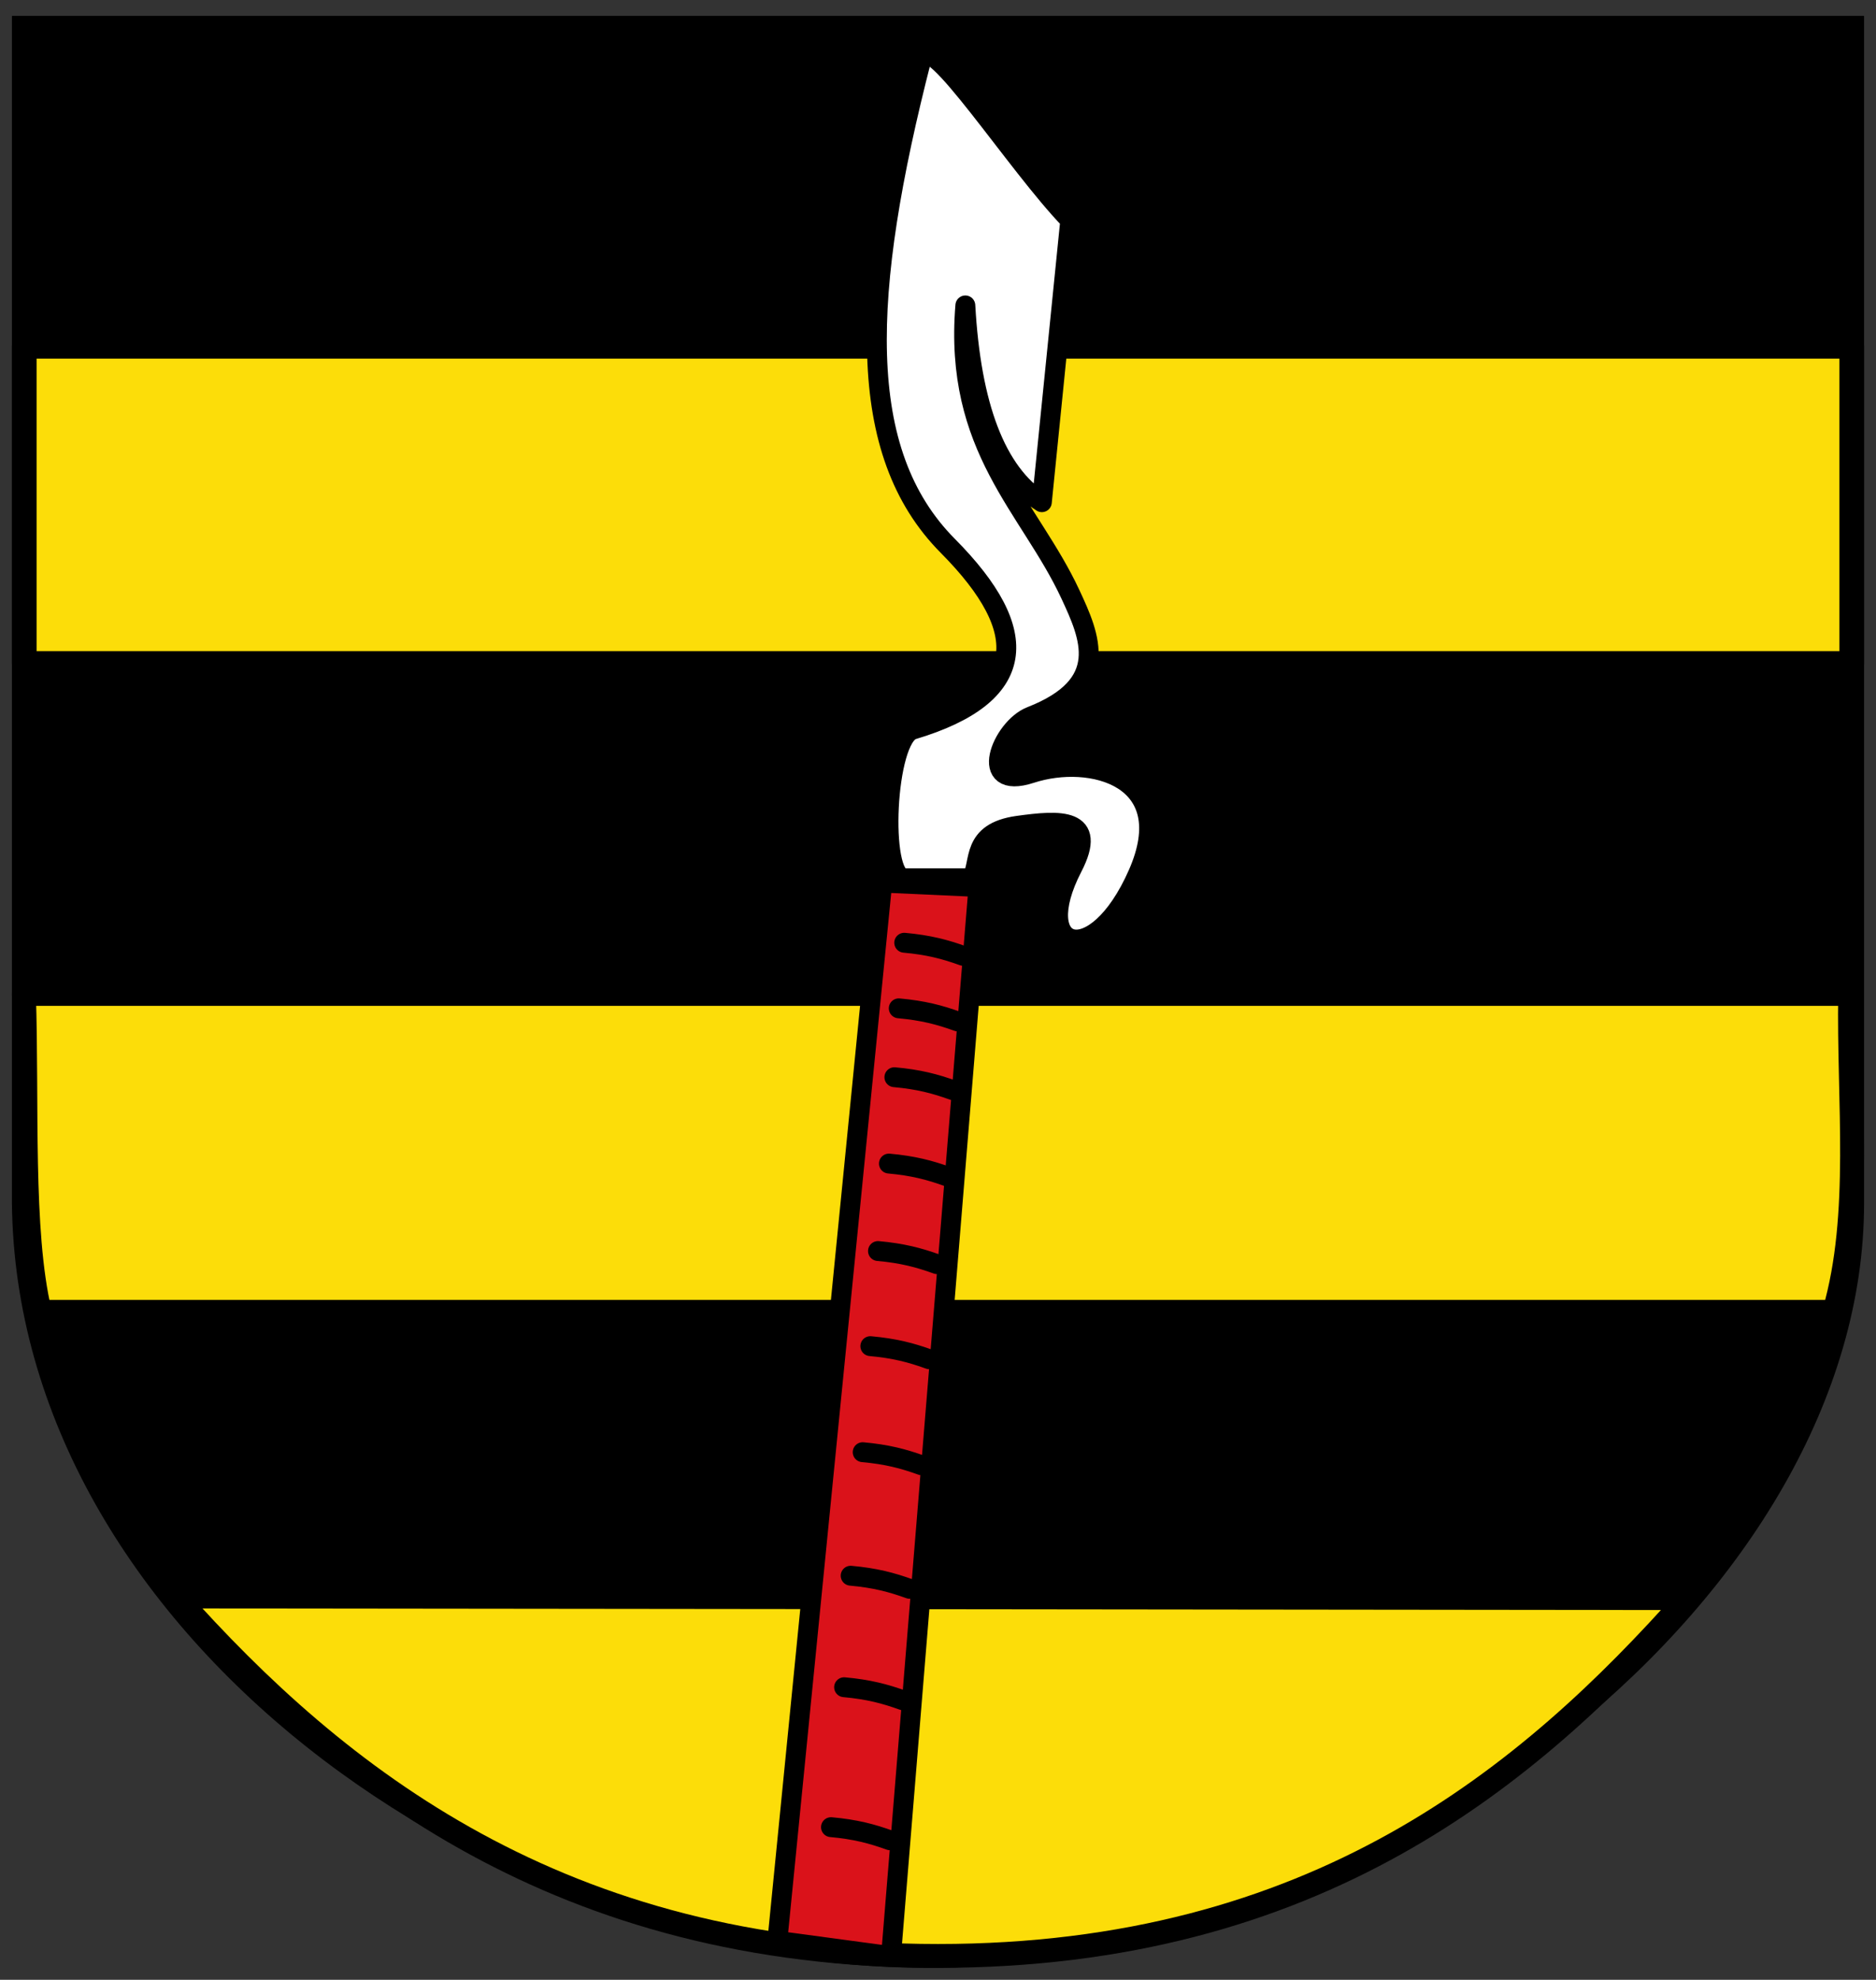 <!-- Created with Inkscape (http://www.inkscape.org/) -->
<svg xmlns:rdf="http://www.w3.org/1999/02/22-rdf-syntax-ns#" xmlns="http://www.w3.org/2000/svg" height="498" width="472" version="1.1" xmlns:cc="http://creativecommons.org/ns#" xmlns:xlink="http://www.w3.org/1999/xlink" xmlns:dc="http://purl.org/dc/elements/1.1/">
 <rect width="100%" height="100%" fill="#333333" stroke="none"/>
 <defs></defs>

 <g transform="translate(0,26)">
  <path fill="#000" d="m3-22.01,466,0,0,298.65c0,98.22-118.82,191.27-233,192.35s-231.88-85.24-233-192.35z"/>
  <rect stroke-linejoin="round" stroke-dasharray="none" stroke-dashoffset="0" height="79.796" width="459.8" stroke="#000" stroke-linecap="round" stroke-miterlimit="4" y="61.102" x="6.102" stroke-width="6.205" fill="#fcdd09"/>
  <path stroke-linejoin="round" d="m6.01,224.01,459.5,0c-0.474,26.969,3.075,55.386-3.996,79.981h-451.51c-4.825-20.37-3.091-52.54-3.99-79.98z" stroke-dashoffset="0" stroke="#000" stroke-linecap="round" stroke-miterlimit="4" stroke-dasharray="none" stroke-width="6.019" fill="#fcdd09"/>
  <path stroke-linejoin="round" d="M44.172,375.58,424.63,376c-40,45-93.63,90-188.63,90s-151.38-45-191.83-90.42z" stroke-dashoffset="0" stroke="#000" stroke-linecap="round" stroke-miterlimit="4" stroke-width="6" fill="#fcdd09"/>
  <path stroke-linejoin="round" d="m229.68,157.52c28.803-8.626,30.404-24.439,8.799-46.197-23.431-23.596-21.844-63.295-6.6-122.64,1.968-7.664,23.821,26.73,37.398,40.697l-7.149,70.945c-11.666-7.5-17.848-24.4-19.249-49.497-2.954,35.952,16.213,50.722,26.398,72.595,5.011,10.761,10.454,22.847-9.899,30.798-7.397,2.89-13.637,18.751,0,14.299,15.111-4.933,37.645,0.958,26.948,25.298-10.873,24.741-27.501,19.625-16.499-1.65,6.487-12.545-3.159-11.918-13.749-10.449-11.894,1.649-9.211,9.264-11.549,13.199h-17.049c-6.227,0-4.747-35.317,2.2-37.398z" stroke="#000" stroke-linecap="round" stroke-miterlimit="4" stroke-dasharray="none" stroke-width="5" fill="#FFF"/>
  <path stroke-linejoin="round" d="m221.98,196.02,24.198,1.1-21.999,268.93-28.598-3.85z" stroke="#000" stroke-linecap="round" stroke-miterlimit="4" stroke-dasharray="none" stroke-width="5" fill="#da121a"/>
  <path stroke-linejoin="round" d="m227.5,211.14c6.112,0.55,10.277,1.65,14.849,3.3m-16.224,13.199c6.112,0.55,10.277,1.65,14.849,3.3m-15.949,14.024c6.112,0.55,10.277,1.65,14.849,3.3m-16.224,18.424c6.112,0.55,10.277,1.65,14.849,3.3m-17.599,18.699c6.112,0.55,10.277,1.65,14.849,3.3m-16.774,20.624c6.112,0.55,10.277,1.65,14.849,3.3m-16.774,23.374c6.112,0.55,10.277,1.65,14.849,3.3m-17.874,27.773c6.112,0.55,10.277,1.65,14.849,3.3m-16.499,24.748c6.112,0.55,10.277,1.65,14.849,3.3m-18.149,31.898c6.112,0.55,10.277,1.65,14.849,3.3" stroke="#000" stroke-linecap="round" stroke-miterlimit="4" stroke-dasharray="none" stroke-width="5" fill="none"/>
 </g>
</svg>
